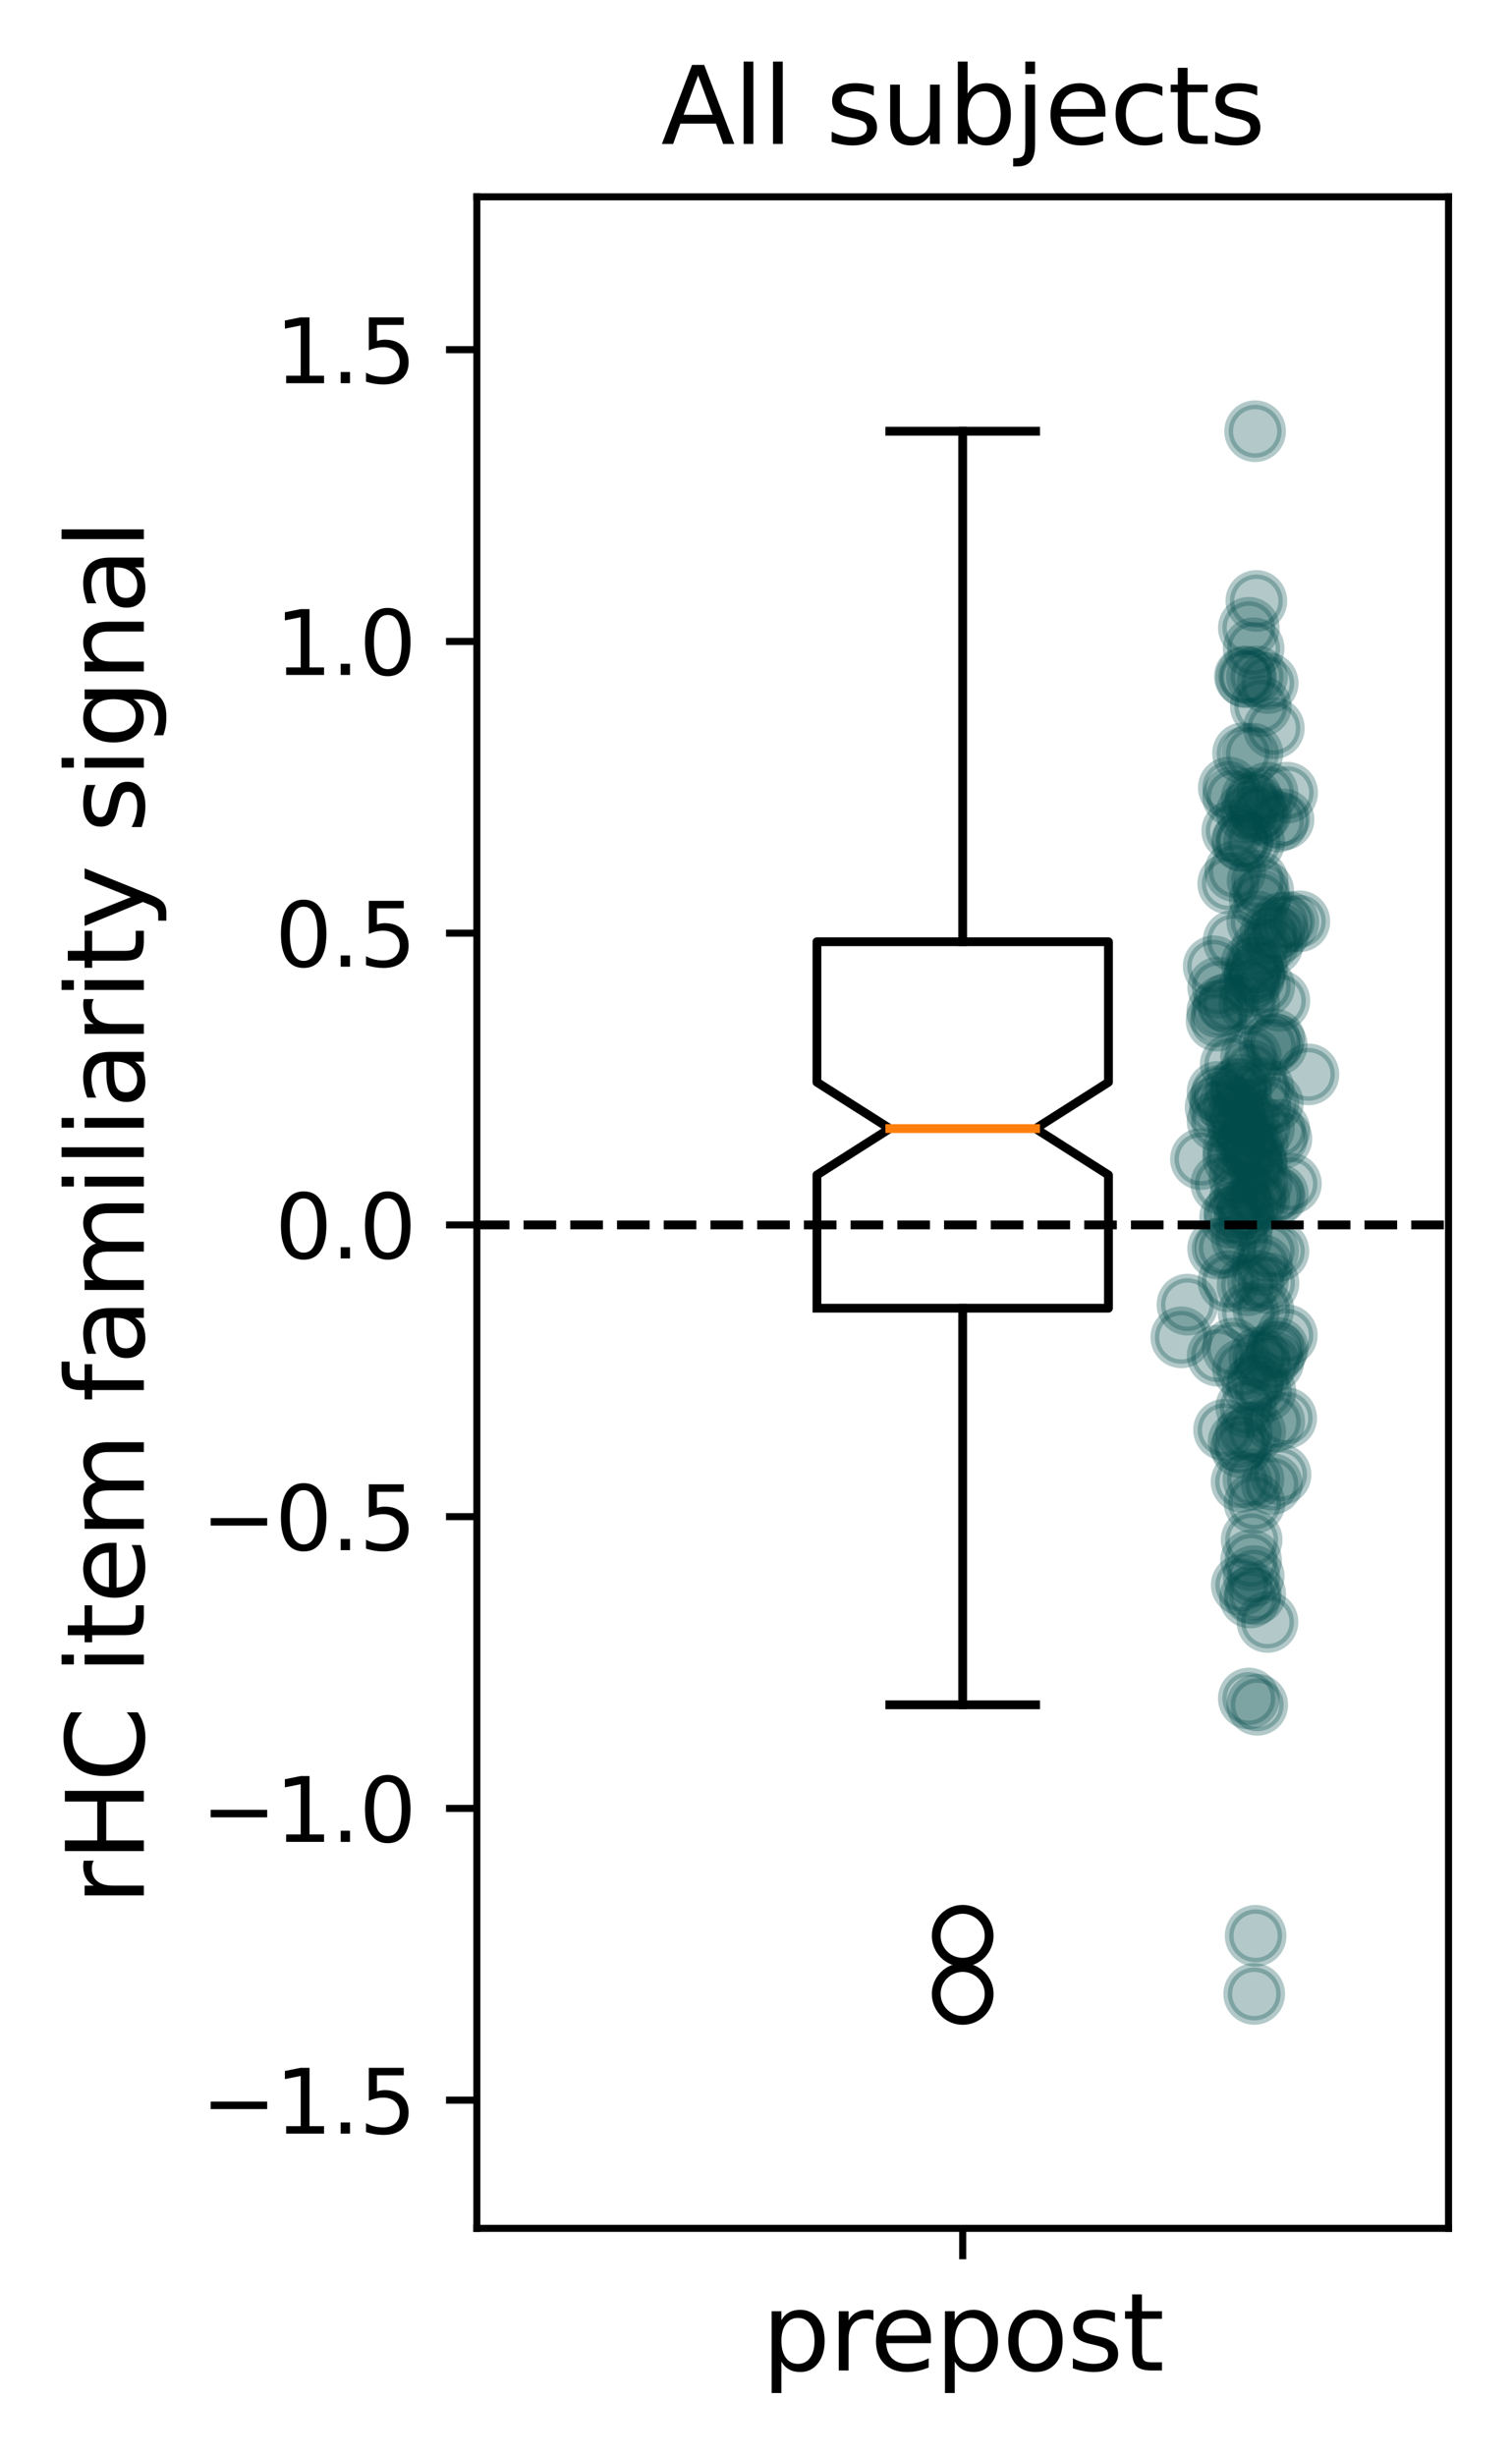 <?xml version="1.0" encoding="utf-8" standalone="no"?>
<!DOCTYPE svg PUBLIC "-//W3C//DTD SVG 1.1//EN"
  "http://www.w3.org/Graphics/SVG/1.1/DTD/svg11.dtd">
<svg xmlns:xlink="http://www.w3.org/1999/xlink" width="171.527pt" height="278.492pt" viewBox="0 0 171.527 278.492" xmlns="http://www.w3.org/2000/svg" version="1.1">
 <defs>
  <style type="text/css">*{stroke-linejoin: round; stroke-linecap: butt}</style>
 </defs>
 <g id="figure_1">
  <g id="patch_1">
   <path d="M 0 278.492 
L 171.527 278.492 
L 171.527 0 
L 0 0 
z
" style="fill: #ffffff"/>
  </g>
  <g id="axes_1">
   <g id="patch_2">
    <path d="M 54.097 252.678 
L 164.327 252.678 
L 164.327 22.318 
L 54.097 22.318 
z
" style="fill: #ffffff"/>
   </g>
   <g id="PathCollection_1">
    <defs>
     <path id="m381120d7f9" d="M 0 3 
C 0.796 3 1.559 2.684 2.121 2.121 
C 2.684 1.559 3 0.796 3 0 
C 3 -0.796 2.684 -1.559 2.121 -2.121 
C 1.559 -2.684 0.796 -3 0 -3 
C -0.796 -3 -1.559 -2.684 -2.121 -2.121 
C -2.684 -1.559 -3 -0.796 -3 0 
C -3 0.796 -2.684 1.559 -2.121 2.121 
C -1.559 2.684 -0.796 3 0 3 
z
" style="stroke: #004c4c; stroke-opacity: 0.3"/>
    </defs>
    <g clip-path="url(#paeb2493f46)">
     <use xlink:href="#m381120d7f9" x="148.433" y="121.823" style="fill: #004c4c; fill-opacity: 0.3; stroke: #004c4c; stroke-opacity: 0.3"/>
     <use xlink:href="#m381120d7f9" x="146.154" y="104.557" style="fill: #004c4c; fill-opacity: 0.3; stroke: #004c4c; stroke-opacity: 0.3"/>
     <use xlink:href="#m381120d7f9" x="141.561" y="129.238" style="fill: #004c4c; fill-opacity: 0.3; stroke: #004c4c; stroke-opacity: 0.3"/>
     <use xlink:href="#m381120d7f9" x="142.087" y="157.147" style="fill: #004c4c; fill-opacity: 0.3; stroke: #004c4c; stroke-opacity: 0.3"/>
     <use xlink:href="#m381120d7f9" x="140.825" y="122.99" style="fill: #004c4c; fill-opacity: 0.3; stroke: #004c4c; stroke-opacity: 0.3"/>
     <use xlink:href="#m381120d7f9" x="144.285" y="168.281" style="fill: #004c4c; fill-opacity: 0.3; stroke: #004c4c; stroke-opacity: 0.3"/>
     <use xlink:href="#m381120d7f9" x="142.669" y="99.865" style="fill: #004c4c; fill-opacity: 0.3; stroke: #004c4c; stroke-opacity: 0.3"/>
     <use xlink:href="#m381120d7f9" x="142.625" y="193.313" style="fill: #004c4c; fill-opacity: 0.3; stroke: #004c4c; stroke-opacity: 0.3"/>
     <use xlink:href="#m381120d7f9" x="139.41" y="113.761" style="fill: #004c4c; fill-opacity: 0.3; stroke: #004c4c; stroke-opacity: 0.3"/>
     <use xlink:href="#m381120d7f9" x="140.841" y="123.894" style="fill: #004c4c; fill-opacity: 0.3; stroke: #004c4c; stroke-opacity: 0.3"/>
     <use xlink:href="#m381120d7f9" x="143.903" y="145.511" style="fill: #004c4c; fill-opacity: 0.3; stroke: #004c4c; stroke-opacity: 0.3"/>
     <use xlink:href="#m381120d7f9" x="139.401" y="89.305" style="fill: #004c4c; fill-opacity: 0.3; stroke: #004c4c; stroke-opacity: 0.3"/>
     <use xlink:href="#m381120d7f9" x="138.997" y="141.475" style="fill: #004c4c; fill-opacity: 0.3; stroke: #004c4c; stroke-opacity: 0.3"/>
     <use xlink:href="#m381120d7f9" x="139.941" y="106.667" style="fill: #004c4c; fill-opacity: 0.3; stroke: #004c4c; stroke-opacity: 0.3"/>
     <use xlink:href="#m381120d7f9" x="141" y="155.244" style="fill: #004c4c; fill-opacity: 0.3; stroke: #004c4c; stroke-opacity: 0.3"/>
     <use xlink:href="#m381120d7f9" x="144.924" y="93.165" style="fill: #004c4c; fill-opacity: 0.3; stroke: #004c4c; stroke-opacity: 0.3"/>
     <use xlink:href="#m381120d7f9" x="145.137" y="113.479" style="fill: #004c4c; fill-opacity: 0.3; stroke: #004c4c; stroke-opacity: 0.3"/>
     <use xlink:href="#m381120d7f9" x="144.395" y="125.076" style="fill: #004c4c; fill-opacity: 0.3; stroke: #004c4c; stroke-opacity: 0.3"/>
     <use xlink:href="#m381120d7f9" x="146.446" y="134.233" style="fill: #004c4c; fill-opacity: 0.3; stroke: #004c4c; stroke-opacity: 0.3"/>
     <use xlink:href="#m381120d7f9" x="142.582" y="132.057" style="fill: #004c4c; fill-opacity: 0.3; stroke: #004c4c; stroke-opacity: 0.3"/>
     <use xlink:href="#m381120d7f9" x="140.886" y="95.367" style="fill: #004c4c; fill-opacity: 0.3; stroke: #004c4c; stroke-opacity: 0.3"/>
     <use xlink:href="#m381120d7f9" x="141.669" y="192.6" style="fill: #004c4c; fill-opacity: 0.3; stroke: #004c4c; stroke-opacity: 0.3"/>
     <use xlink:href="#m381120d7f9" x="144.838" y="118.482" style="fill: #004c4c; fill-opacity: 0.3; stroke: #004c4c; stroke-opacity: 0.3"/>
     <use xlink:href="#m381120d7f9" x="143.328" y="148.477" style="fill: #004c4c; fill-opacity: 0.3; stroke: #004c4c; stroke-opacity: 0.3"/>
     <use xlink:href="#m381120d7f9" x="141.716" y="130.047" style="fill: #004c4c; fill-opacity: 0.3; stroke: #004c4c; stroke-opacity: 0.3"/>
     <use xlink:href="#m381120d7f9" x="146.02" y="89.885" style="fill: #004c4c; fill-opacity: 0.3; stroke: #004c4c; stroke-opacity: 0.3"/>
     <use xlink:href="#m381120d7f9" x="141.935" y="121.408" style="fill: #004c4c; fill-opacity: 0.3; stroke: #004c4c; stroke-opacity: 0.3"/>
     <use xlink:href="#m381120d7f9" x="140.869" y="179.728" style="fill: #004c4c; fill-opacity: 0.3; stroke: #004c4c; stroke-opacity: 0.3"/>
     <use xlink:href="#m381120d7f9" x="141.992" y="174.605" style="fill: #004c4c; fill-opacity: 0.3; stroke: #004c4c; stroke-opacity: 0.3"/>
     <use xlink:href="#m381120d7f9" x="144.962" y="135.419" style="fill: #004c4c; fill-opacity: 0.3; stroke: #004c4c; stroke-opacity: 0.3"/>
     <use xlink:href="#m381120d7f9" x="143.557" y="157.782" style="fill: #004c4c; fill-opacity: 0.3; stroke: #004c4c; stroke-opacity: 0.3"/>
     <use xlink:href="#m381120d7f9" x="142.333" y="91.259" style="fill: #004c4c; fill-opacity: 0.3; stroke: #004c4c; stroke-opacity: 0.3"/>
     <use xlink:href="#m381120d7f9" x="143.145" y="107.609" style="fill: #004c4c; fill-opacity: 0.3; stroke: #004c4c; stroke-opacity: 0.3"/>
     <use xlink:href="#m381120d7f9" x="141.376" y="162.427" style="fill: #004c4c; fill-opacity: 0.3; stroke: #004c4c; stroke-opacity: 0.3"/>
     <use xlink:href="#m381120d7f9" x="138.014" y="115.732" style="fill: #004c4c; fill-opacity: 0.3; stroke: #004c4c; stroke-opacity: 0.3"/>
     <use xlink:href="#m381120d7f9" x="142.597" y="109.642" style="fill: #004c4c; fill-opacity: 0.3; stroke: #004c4c; stroke-opacity: 0.3"/>
     <use xlink:href="#m381120d7f9" x="145.908" y="160.802" style="fill: #004c4c; fill-opacity: 0.3; stroke: #004c4c; stroke-opacity: 0.3"/>
     <use xlink:href="#m381120d7f9" x="141.811" y="181.148" style="fill: #004c4c; fill-opacity: 0.3; stroke: #004c4c; stroke-opacity: 0.3"/>
     <use xlink:href="#m381120d7f9" x="140.215" y="126.755" style="fill: #004c4c; fill-opacity: 0.3; stroke: #004c4c; stroke-opacity: 0.3"/>
     <use xlink:href="#m381120d7f9" x="138.793" y="113.996" style="fill: #004c4c; fill-opacity: 0.3; stroke: #004c4c; stroke-opacity: 0.3"/>
     <use xlink:href="#m381120d7f9" x="139.884" y="90.325" style="fill: #004c4c; fill-opacity: 0.3; stroke: #004c4c; stroke-opacity: 0.3"/>
     <use xlink:href="#m381120d7f9" x="140.863" y="140.419" style="fill: #004c4c; fill-opacity: 0.3; stroke: #004c4c; stroke-opacity: 0.3"/>
     <use xlink:href="#m381120d7f9" x="144.568" y="117.852" style="fill: #004c4c; fill-opacity: 0.3; stroke: #004c4c; stroke-opacity: 0.3"/>
     <use xlink:href="#m381120d7f9" x="141.018" y="85.417" style="fill: #004c4c; fill-opacity: 0.3; stroke: #004c4c; stroke-opacity: 0.3"/>
     <use xlink:href="#m381120d7f9" x="138.55" y="134.238" style="fill: #004c4c; fill-opacity: 0.3; stroke: #004c4c; stroke-opacity: 0.3"/>
     <use xlink:href="#m381120d7f9" x="142.201" y="167.753" style="fill: #004c4c; fill-opacity: 0.3; stroke: #004c4c; stroke-opacity: 0.3"/>
     <use xlink:href="#m381120d7f9" x="142.394" y="180.759" style="fill: #004c4c; fill-opacity: 0.3; stroke: #004c4c; stroke-opacity: 0.3"/>
     <use xlink:href="#m381120d7f9" x="142.32" y="110.379" style="fill: #004c4c; fill-opacity: 0.3; stroke: #004c4c; stroke-opacity: 0.3"/>
     <use xlink:href="#m381120d7f9" x="137.901" y="125.552" style="fill: #004c4c; fill-opacity: 0.3; stroke: #004c4c; stroke-opacity: 0.3"/>
     <use xlink:href="#m381120d7f9" x="147.403" y="104.467" style="fill: #004c4c; fill-opacity: 0.3; stroke: #004c4c; stroke-opacity: 0.3"/>
     <use xlink:href="#m381120d7f9" x="143.488" y="125.459" style="fill: #004c4c; fill-opacity: 0.3; stroke: #004c4c; stroke-opacity: 0.3"/>
     <use xlink:href="#m381120d7f9" x="145.369" y="129.115" style="fill: #004c4c; fill-opacity: 0.3; stroke: #004c4c; stroke-opacity: 0.3"/>
     <use xlink:href="#m381120d7f9" x="140.128" y="98.797" style="fill: #004c4c; fill-opacity: 0.3; stroke: #004c4c; stroke-opacity: 0.3"/>
     <use xlink:href="#m381120d7f9" x="142.445" y="219.504" style="fill: #004c4c; fill-opacity: 0.3; stroke: #004c4c; stroke-opacity: 0.3"/>
     <use xlink:href="#m381120d7f9" x="142.599" y="76.714" style="fill: #004c4c; fill-opacity: 0.3; stroke: #004c4c; stroke-opacity: 0.3"/>
     <use xlink:href="#m381120d7f9" x="142.003" y="90.503" style="fill: #004c4c; fill-opacity: 0.3; stroke: #004c4c; stroke-opacity: 0.3"/>
     <use xlink:href="#m381120d7f9" x="145.608" y="92.915" style="fill: #004c4c; fill-opacity: 0.3; stroke: #004c4c; stroke-opacity: 0.3"/>
     <use xlink:href="#m381120d7f9" x="140.037" y="137.451" style="fill: #004c4c; fill-opacity: 0.3; stroke: #004c4c; stroke-opacity: 0.3"/>
     <use xlink:href="#m381120d7f9" x="143.787" y="89.891" style="fill: #004c4c; fill-opacity: 0.3; stroke: #004c4c; stroke-opacity: 0.3"/>
     <use xlink:href="#m381120d7f9" x="139.418" y="125.43" style="fill: #004c4c; fill-opacity: 0.3; stroke: #004c4c; stroke-opacity: 0.3"/>
     <use xlink:href="#m381120d7f9" x="141.672" y="71.187" style="fill: #004c4c; fill-opacity: 0.3; stroke: #004c4c; stroke-opacity: 0.3"/>
     <use xlink:href="#m381120d7f9" x="141.631" y="126.717" style="fill: #004c4c; fill-opacity: 0.3; stroke: #004c4c; stroke-opacity: 0.3"/>
     <use xlink:href="#m381120d7f9" x="142.081" y="85.456" style="fill: #004c4c; fill-opacity: 0.3; stroke: #004c4c; stroke-opacity: 0.3"/>
     <use xlink:href="#m381120d7f9" x="143.037" y="92.177" style="fill: #004c4c; fill-opacity: 0.3; stroke: #004c4c; stroke-opacity: 0.3"/>
     <use xlink:href="#m381120d7f9" x="134.709" y="147.936" style="fill: #004c4c; fill-opacity: 0.3; stroke: #004c4c; stroke-opacity: 0.3"/>
     <use xlink:href="#m381120d7f9" x="144.554" y="161.211" style="fill: #004c4c; fill-opacity: 0.3; stroke: #004c4c; stroke-opacity: 0.3"/>
     <use xlink:href="#m381120d7f9" x="138.188" y="141.579" style="fill: #004c4c; fill-opacity: 0.3; stroke: #004c4c; stroke-opacity: 0.3"/>
     <use xlink:href="#m381120d7f9" x="138.426" y="124.522" style="fill: #004c4c; fill-opacity: 0.3; stroke: #004c4c; stroke-opacity: 0.3"/>
     <use xlink:href="#m381120d7f9" x="142.318" y="170.42" style="fill: #004c4c; fill-opacity: 0.3; stroke: #004c4c; stroke-opacity: 0.3"/>
     <use xlink:href="#m381120d7f9" x="139.894" y="131.307" style="fill: #004c4c; fill-opacity: 0.3; stroke: #004c4c; stroke-opacity: 0.3"/>
     <use xlink:href="#m381120d7f9" x="142.913" y="102.032" style="fill: #004c4c; fill-opacity: 0.3; stroke: #004c4c; stroke-opacity: 0.3"/>
     <use xlink:href="#m381120d7f9" x="144.349" y="107.142" style="fill: #004c4c; fill-opacity: 0.3; stroke: #004c4c; stroke-opacity: 0.3"/>
     <use xlink:href="#m381120d7f9" x="143.516" y="154.752" style="fill: #004c4c; fill-opacity: 0.3; stroke: #004c4c; stroke-opacity: 0.3"/>
     <use xlink:href="#m381120d7f9" x="145.027" y="141.857" style="fill: #004c4c; fill-opacity: 0.3; stroke: #004c4c; stroke-opacity: 0.3"/>
     <use xlink:href="#m381120d7f9" x="144.511" y="82.572" style="fill: #004c4c; fill-opacity: 0.3; stroke: #004c4c; stroke-opacity: 0.3"/>
     <use xlink:href="#m381120d7f9" x="144.445" y="154.416" style="fill: #004c4c; fill-opacity: 0.3; stroke: #004c4c; stroke-opacity: 0.3"/>
     <use xlink:href="#m381120d7f9" x="142.284" y="226.098" style="fill: #004c4c; fill-opacity: 0.3; stroke: #004c4c; stroke-opacity: 0.3"/>
     <use xlink:href="#m381120d7f9" x="141.143" y="138.343" style="fill: #004c4c; fill-opacity: 0.3; stroke: #004c4c; stroke-opacity: 0.3"/>
     <use xlink:href="#m381120d7f9" x="144.77" y="153.248" style="fill: #004c4c; fill-opacity: 0.3; stroke: #004c4c; stroke-opacity: 0.3"/>
     <use xlink:href="#m381120d7f9" x="141.712" y="113.772" style="fill: #004c4c; fill-opacity: 0.3; stroke: #004c4c; stroke-opacity: 0.3"/>
     <use xlink:href="#m381120d7f9" x="138.863" y="162.138" style="fill: #004c4c; fill-opacity: 0.3; stroke: #004c4c; stroke-opacity: 0.3"/>
     <use xlink:href="#m381120d7f9" x="143.13" y="134.17" style="fill: #004c4c; fill-opacity: 0.3; stroke: #004c4c; stroke-opacity: 0.3"/>
     <use xlink:href="#m381120d7f9" x="142.386" y="162.333" style="fill: #004c4c; fill-opacity: 0.3; stroke: #004c4c; stroke-opacity: 0.3"/>
     <use xlink:href="#m381120d7f9" x="139.548" y="138.062" style="fill: #004c4c; fill-opacity: 0.3; stroke: #004c4c; stroke-opacity: 0.3"/>
     <use xlink:href="#m381120d7f9" x="142.677" y="129.756" style="fill: #004c4c; fill-opacity: 0.3; stroke: #004c4c; stroke-opacity: 0.3"/>
     <use xlink:href="#m381120d7f9" x="144.6" y="135.615" style="fill: #004c4c; fill-opacity: 0.3; stroke: #004c4c; stroke-opacity: 0.3"/>
     <use xlink:href="#m381120d7f9" x="142.217" y="73.515" style="fill: #004c4c; fill-opacity: 0.3; stroke: #004c4c; stroke-opacity: 0.3"/>
     <use xlink:href="#m381120d7f9" x="144.968" y="152.86" style="fill: #004c4c; fill-opacity: 0.3; stroke: #004c4c; stroke-opacity: 0.3"/>
     <use xlink:href="#m381120d7f9" x="140.685" y="135.732" style="fill: #004c4c; fill-opacity: 0.3; stroke: #004c4c; stroke-opacity: 0.3"/>
     <use xlink:href="#m381120d7f9" x="143.417" y="111.847" style="fill: #004c4c; fill-opacity: 0.3; stroke: #004c4c; stroke-opacity: 0.3"/>
     <use xlink:href="#m381120d7f9" x="143.03" y="80.08" style="fill: #004c4c; fill-opacity: 0.3; stroke: #004c4c; stroke-opacity: 0.3"/>
     <use xlink:href="#m381120d7f9" x="140.869" y="130.079" style="fill: #004c4c; fill-opacity: 0.3; stroke: #004c4c; stroke-opacity: 0.3"/>
     <use xlink:href="#m381120d7f9" x="140.848" y="168.022" style="fill: #004c4c; fill-opacity: 0.3; stroke: #004c4c; stroke-opacity: 0.3"/>
     <use xlink:href="#m381120d7f9" x="141.639" y="148.855" style="fill: #004c4c; fill-opacity: 0.3; stroke: #004c4c; stroke-opacity: 0.3"/>
     <use xlink:href="#m381120d7f9" x="140.995" y="95.337" style="fill: #004c4c; fill-opacity: 0.3; stroke: #004c4c; stroke-opacity: 0.3"/>
     <use xlink:href="#m381120d7f9" x="145.132" y="128.117" style="fill: #004c4c; fill-opacity: 0.3; stroke: #004c4c; stroke-opacity: 0.3"/>
     <use xlink:href="#m381120d7f9" x="142.386" y="48.898" style="fill: #004c4c; fill-opacity: 0.3; stroke: #004c4c; stroke-opacity: 0.3"/>
     <use xlink:href="#m381120d7f9" x="138.138" y="153.724" style="fill: #004c4c; fill-opacity: 0.3; stroke: #004c4c; stroke-opacity: 0.3"/>
     <use xlink:href="#m381120d7f9" x="140.501" y="128.002" style="fill: #004c4c; fill-opacity: 0.3; stroke: #004c4c; stroke-opacity: 0.3"/>
     <use xlink:href="#m381120d7f9" x="141.756" y="111.871" style="fill: #004c4c; fill-opacity: 0.3; stroke: #004c4c; stroke-opacity: 0.3"/>
     <use xlink:href="#m381120d7f9" x="142.539" y="131.564" style="fill: #004c4c; fill-opacity: 0.3; stroke: #004c4c; stroke-opacity: 0.3"/>
     <use xlink:href="#m381120d7f9" x="141.921" y="119.828" style="fill: #004c4c; fill-opacity: 0.3; stroke: #004c4c; stroke-opacity: 0.3"/>
     <use xlink:href="#m381120d7f9" x="139.357" y="145.287" style="fill: #004c4c; fill-opacity: 0.3; stroke: #004c4c; stroke-opacity: 0.3"/>
     <use xlink:href="#m381120d7f9" x="142.693" y="156.593" style="fill: #004c4c; fill-opacity: 0.3; stroke: #004c4c; stroke-opacity: 0.3"/>
     <use xlink:href="#m381120d7f9" x="143.325" y="123.371" style="fill: #004c4c; fill-opacity: 0.3; stroke: #004c4c; stroke-opacity: 0.3"/>
     <use xlink:href="#m381120d7f9" x="142.227" y="178.72" style="fill: #004c4c; fill-opacity: 0.3; stroke: #004c4c; stroke-opacity: 0.3"/>
     <use xlink:href="#m381120d7f9" x="140.523" y="163.437" style="fill: #004c4c; fill-opacity: 0.3; stroke: #004c4c; stroke-opacity: 0.3"/>
     <use xlink:href="#m381120d7f9" x="143.393" y="127.946" style="fill: #004c4c; fill-opacity: 0.3; stroke: #004c4c; stroke-opacity: 0.3"/>
     <use xlink:href="#m381120d7f9" x="139.619" y="120.691" style="fill: #004c4c; fill-opacity: 0.3; stroke: #004c4c; stroke-opacity: 0.3"/>
     <use xlink:href="#m381120d7f9" x="141.527" y="145.734" style="fill: #004c4c; fill-opacity: 0.3; stroke: #004c4c; stroke-opacity: 0.3"/>
     <use xlink:href="#m381120d7f9" x="142.843" y="153.906" style="fill: #004c4c; fill-opacity: 0.3; stroke: #004c4c; stroke-opacity: 0.3"/>
     <use xlink:href="#m381120d7f9" x="143.871" y="141.844" style="fill: #004c4c; fill-opacity: 0.3; stroke: #004c4c; stroke-opacity: 0.3"/>
     <use xlink:href="#m381120d7f9" x="143.977" y="118.511" style="fill: #004c4c; fill-opacity: 0.3; stroke: #004c4c; stroke-opacity: 0.3"/>
     <use xlink:href="#m381120d7f9" x="139.791" y="94.211" style="fill: #004c4c; fill-opacity: 0.3; stroke: #004c4c; stroke-opacity: 0.3"/>
     <use xlink:href="#m381120d7f9" x="139.86" y="152.921" style="fill: #004c4c; fill-opacity: 0.3; stroke: #004c4c; stroke-opacity: 0.3"/>
     <use xlink:href="#m381120d7f9" x="142.702" y="145.241" style="fill: #004c4c; fill-opacity: 0.3; stroke: #004c4c; stroke-opacity: 0.3"/>
     <use xlink:href="#m381120d7f9" x="139.336" y="100.187" style="fill: #004c4c; fill-opacity: 0.3; stroke: #004c4c; stroke-opacity: 0.3"/>
     <use xlink:href="#m381120d7f9" x="143.789" y="183.919" style="fill: #004c4c; fill-opacity: 0.3; stroke: #004c4c; stroke-opacity: 0.3"/>
     <use xlink:href="#m381120d7f9" x="143.168" y="143.435" style="fill: #004c4c; fill-opacity: 0.3; stroke: #004c4c; stroke-opacity: 0.3"/>
     <use xlink:href="#m381120d7f9" x="145.017" y="105.788" style="fill: #004c4c; fill-opacity: 0.3; stroke: #004c4c; stroke-opacity: 0.3"/>
     <use xlink:href="#m381120d7f9" x="143.813" y="77.456" style="fill: #004c4c; fill-opacity: 0.3; stroke: #004c4c; stroke-opacity: 0.3"/>
     <use xlink:href="#m381120d7f9" x="136.24" y="131.434" style="fill: #004c4c; fill-opacity: 0.3; stroke: #004c4c; stroke-opacity: 0.3"/>
     <use xlink:href="#m381120d7f9" x="141.927" y="176.921" style="fill: #004c4c; fill-opacity: 0.3; stroke: #004c4c; stroke-opacity: 0.3"/>
     <use xlink:href="#m381120d7f9" x="142.281" y="95.512" style="fill: #004c4c; fill-opacity: 0.3; stroke: #004c4c; stroke-opacity: 0.3"/>
     <use xlink:href="#m381120d7f9" x="139.911" y="130.32" style="fill: #004c4c; fill-opacity: 0.3; stroke: #004c4c; stroke-opacity: 0.3"/>
     <use xlink:href="#m381120d7f9" x="138.123" y="127.136" style="fill: #004c4c; fill-opacity: 0.3; stroke: #004c4c; stroke-opacity: 0.3"/>
     <use xlink:href="#m381120d7f9" x="137.685" y="109.568" style="fill: #004c4c; fill-opacity: 0.3; stroke: #004c4c; stroke-opacity: 0.3"/>
     <use xlink:href="#m381120d7f9" x="143.305" y="100.995" style="fill: #004c4c; fill-opacity: 0.3; stroke: #004c4c; stroke-opacity: 0.3"/>
     <use xlink:href="#m381120d7f9" x="141.37" y="76.801" style="fill: #004c4c; fill-opacity: 0.3; stroke: #004c4c; stroke-opacity: 0.3"/>
     <use xlink:href="#m381120d7f9" x="141.224" y="76.709" style="fill: #004c4c; fill-opacity: 0.3; stroke: #004c4c; stroke-opacity: 0.3"/>
     <use xlink:href="#m381120d7f9" x="141.982" y="109.243" style="fill: #004c4c; fill-opacity: 0.3; stroke: #004c4c; stroke-opacity: 0.3"/>
     <use xlink:href="#m381120d7f9" x="138.197" y="111.989" style="fill: #004c4c; fill-opacity: 0.3; stroke: #004c4c; stroke-opacity: 0.3"/>
     <use xlink:href="#m381120d7f9" x="142.526" y="68.145" style="fill: #004c4c; fill-opacity: 0.3; stroke: #004c4c; stroke-opacity: 0.3"/>
     <use xlink:href="#m381120d7f9" x="144.147" y="105.769" style="fill: #004c4c; fill-opacity: 0.3; stroke: #004c4c; stroke-opacity: 0.3"/>
     <use xlink:href="#m381120d7f9" x="140.795" y="164.129" style="fill: #004c4c; fill-opacity: 0.3; stroke: #004c4c; stroke-opacity: 0.3"/>
     <use xlink:href="#m381120d7f9" x="142.486" y="135.977" style="fill: #004c4c; fill-opacity: 0.3; stroke: #004c4c; stroke-opacity: 0.3"/>
     <use xlink:href="#m381120d7f9" x="142.318" y="110.752" style="fill: #004c4c; fill-opacity: 0.3; stroke: #004c4c; stroke-opacity: 0.3"/>
     <use xlink:href="#m381120d7f9" x="145.27" y="167.208" style="fill: #004c4c; fill-opacity: 0.3; stroke: #004c4c; stroke-opacity: 0.3"/>
     <use xlink:href="#m381120d7f9" x="140.54" y="125.679" style="fill: #004c4c; fill-opacity: 0.3; stroke: #004c4c; stroke-opacity: 0.3"/>
     <use xlink:href="#m381120d7f9" x="134.013" y="151.645" style="fill: #004c4c; fill-opacity: 0.3; stroke: #004c4c; stroke-opacity: 0.3"/>
     <use xlink:href="#m381120d7f9" x="140.17" y="123.475" style="fill: #004c4c; fill-opacity: 0.3; stroke: #004c4c; stroke-opacity: 0.3"/>
     <use xlink:href="#m381120d7f9" x="145.387" y="104.633" style="fill: #004c4c; fill-opacity: 0.3; stroke: #004c4c; stroke-opacity: 0.3"/>
     <use xlink:href="#m381120d7f9" x="138.092" y="114.693" style="fill: #004c4c; fill-opacity: 0.3; stroke: #004c4c; stroke-opacity: 0.3"/>
     <use xlink:href="#m381120d7f9" x="141.486" y="137.109" style="fill: #004c4c; fill-opacity: 0.3; stroke: #004c4c; stroke-opacity: 0.3"/>
     <use xlink:href="#m381120d7f9" x="141.959" y="130.183" style="fill: #004c4c; fill-opacity: 0.3; stroke: #004c4c; stroke-opacity: 0.3"/>
     <use xlink:href="#m381120d7f9" x="142.863" y="136.015" style="fill: #004c4c; fill-opacity: 0.3; stroke: #004c4c; stroke-opacity: 0.3"/>
     <use xlink:href="#m381120d7f9" x="142.623" y="104.505" style="fill: #004c4c; fill-opacity: 0.3; stroke: #004c4c; stroke-opacity: 0.3"/>
     <use xlink:href="#m381120d7f9" x="140.59" y="133.547" style="fill: #004c4c; fill-opacity: 0.3; stroke: #004c4c; stroke-opacity: 0.3"/>
     <use xlink:href="#m381120d7f9" x="141.094" y="137.067" style="fill: #004c4c; fill-opacity: 0.3; stroke: #004c4c; stroke-opacity: 0.3"/>
     <use xlink:href="#m381120d7f9" x="145.983" y="151.415" style="fill: #004c4c; fill-opacity: 0.3; stroke: #004c4c; stroke-opacity: 0.3"/>
     <use xlink:href="#m381120d7f9" x="141.374" y="159.569" style="fill: #004c4c; fill-opacity: 0.3; stroke: #004c4c; stroke-opacity: 0.3"/>
     <use xlink:href="#m381120d7f9" x="138.125" y="123.816" style="fill: #004c4c; fill-opacity: 0.3; stroke: #004c4c; stroke-opacity: 0.3"/>
     <use xlink:href="#m381120d7f9" x="141.422" y="92.115" style="fill: #004c4c; fill-opacity: 0.3; stroke: #004c4c; stroke-opacity: 0.3"/>
     <use xlink:href="#m381120d7f9" x="142.744" y="92.373" style="fill: #004c4c; fill-opacity: 0.3; stroke: #004c4c; stroke-opacity: 0.3"/>
    </g>
   </g>
   <g id="matplotlib.axis_1">
    <g id="xtick_1">
     <g id="line2d_1">
      <defs>
       <path id="m928f8f86b4" d="M 0 0 
L 0 3.5 
" style="stroke: #000000; stroke-width: 0.8"/>
      </defs>
      <g>
       <use xlink:href="#m928f8f86b4" x="109.212" y="252.678" style="stroke: #000000; stroke-width: 0.8"/>
      </g>
     </g>
     <g id="text_1">
      <!-- prepost -->
      <g transform="translate(86.421 268.796) scale(0.12 -0.12)">
       <defs>
        <path id="DejaVuSans-70" d="M 1159 525 
L 1159 -1331 
L 581 -1331 
L 581 3500 
L 1159 3500 
L 1159 2969 
Q 1341 3281 1617 3432 
Q 1894 3584 2278 3584 
Q 2916 3584 3314 3078 
Q 3713 2572 3713 1747 
Q 3713 922 3314 415 
Q 2916 -91 2278 -91 
Q 1894 -91 1617 61 
Q 1341 213 1159 525 
z
M 3116 1747 
Q 3116 2381 2855 2742 
Q 2594 3103 2138 3103 
Q 1681 3103 1420 2742 
Q 1159 2381 1159 1747 
Q 1159 1113 1420 752 
Q 1681 391 2138 391 
Q 2594 391 2855 752 
Q 3116 1113 3116 1747 
z
" transform="scale(0.016)"/>
        <path id="DejaVuSans-72" d="M 2631 2963 
Q 2534 3019 2420 3045 
Q 2306 3072 2169 3072 
Q 1681 3072 1420 2755 
Q 1159 2438 1159 1844 
L 1159 0 
L 581 0 
L 581 3500 
L 1159 3500 
L 1159 2956 
Q 1341 3275 1631 3429 
Q 1922 3584 2338 3584 
Q 2397 3584 2469 3576 
Q 2541 3569 2628 3553 
L 2631 2963 
z
" transform="scale(0.016)"/>
        <path id="DejaVuSans-65" d="M 3597 1894 
L 3597 1613 
L 953 1613 
Q 991 1019 1311 708 
Q 1631 397 2203 397 
Q 2534 397 2845 478 
Q 3156 559 3463 722 
L 3463 178 
Q 3153 47 2828 -22 
Q 2503 -91 2169 -91 
Q 1331 -91 842 396 
Q 353 884 353 1716 
Q 353 2575 817 3079 
Q 1281 3584 2069 3584 
Q 2775 3584 3186 3129 
Q 3597 2675 3597 1894 
z
M 3022 2063 
Q 3016 2534 2758 2815 
Q 2500 3097 2075 3097 
Q 1594 3097 1305 2825 
Q 1016 2553 972 2059 
L 3022 2063 
z
" transform="scale(0.016)"/>
        <path id="DejaVuSans-6f" d="M 1959 3097 
Q 1497 3097 1228 2736 
Q 959 2375 959 1747 
Q 959 1119 1226 758 
Q 1494 397 1959 397 
Q 2419 397 2687 759 
Q 2956 1122 2956 1747 
Q 2956 2369 2687 2733 
Q 2419 3097 1959 3097 
z
M 1959 3584 
Q 2709 3584 3137 3096 
Q 3566 2609 3566 1747 
Q 3566 888 3137 398 
Q 2709 -91 1959 -91 
Q 1206 -91 779 398 
Q 353 888 353 1747 
Q 353 2609 779 3096 
Q 1206 3584 1959 3584 
z
" transform="scale(0.016)"/>
        <path id="DejaVuSans-73" d="M 2834 3397 
L 2834 2853 
Q 2591 2978 2328 3040 
Q 2066 3103 1784 3103 
Q 1356 3103 1142 2972 
Q 928 2841 928 2578 
Q 928 2378 1081 2264 
Q 1234 2150 1697 2047 
L 1894 2003 
Q 2506 1872 2764 1633 
Q 3022 1394 3022 966 
Q 3022 478 2636 193 
Q 2250 -91 1575 -91 
Q 1294 -91 989 -36 
Q 684 19 347 128 
L 347 722 
Q 666 556 975 473 
Q 1284 391 1588 391 
Q 1994 391 2212 530 
Q 2431 669 2431 922 
Q 2431 1156 2273 1281 
Q 2116 1406 1581 1522 
L 1381 1569 
Q 847 1681 609 1914 
Q 372 2147 372 2553 
Q 372 3047 722 3315 
Q 1072 3584 1716 3584 
Q 2034 3584 2315 3537 
Q 2597 3491 2834 3397 
z
" transform="scale(0.016)"/>
        <path id="DejaVuSans-74" d="M 1172 4494 
L 1172 3500 
L 2356 3500 
L 2356 3053 
L 1172 3053 
L 1172 1153 
Q 1172 725 1289 603 
Q 1406 481 1766 481 
L 2356 481 
L 2356 0 
L 1766 0 
Q 1100 0 847 248 
Q 594 497 594 1153 
L 594 3053 
L 172 3053 
L 172 3500 
L 594 3500 
L 594 4494 
L 1172 4494 
z
" transform="scale(0.016)"/>
       </defs>
       <use xlink:href="#DejaVuSans-70"/>
       <use xlink:href="#DejaVuSans-72" x="63.477"/>
       <use xlink:href="#DejaVuSans-65" x="102.34"/>
       <use xlink:href="#DejaVuSans-70" x="163.863"/>
       <use xlink:href="#DejaVuSans-6f" x="227.34"/>
       <use xlink:href="#DejaVuSans-73" x="288.521"/>
       <use xlink:href="#DejaVuSans-74" x="340.621"/>
      </g>
     </g>
    </g>
   </g>
   <g id="matplotlib.axis_2">
    <g id="ytick_1">
     <g id="line2d_2">
      <defs>
       <path id="mafe30e3dd2" d="M 0 0 
L -3.5 0 
" style="stroke: #000000; stroke-width: 0.8"/>
      </defs>
      <g>
       <use xlink:href="#mafe30e3dd2" x="54.097" y="238.14" style="stroke: #000000; stroke-width: 0.8"/>
      </g>
     </g>
     <g id="text_2">
      <!-- −1.5 -->
      <g transform="translate(22.814 241.939) scale(0.1 -0.1)">
       <defs>
        <path id="DejaVuSans-2212" d="M 678 2272 
L 4684 2272 
L 4684 1741 
L 678 1741 
L 678 2272 
z
" transform="scale(0.016)"/>
        <path id="DejaVuSans-31" d="M 794 531 
L 1825 531 
L 1825 4091 
L 703 3866 
L 703 4441 
L 1819 4666 
L 2450 4666 
L 2450 531 
L 3481 531 
L 3481 0 
L 794 0 
L 794 531 
z
" transform="scale(0.016)"/>
        <path id="DejaVuSans-2e" d="M 684 794 
L 1344 794 
L 1344 0 
L 684 0 
L 684 794 
z
" transform="scale(0.016)"/>
        <path id="DejaVuSans-35" d="M 691 4666 
L 3169 4666 
L 3169 4134 
L 1269 4134 
L 1269 2991 
Q 1406 3038 1543 3061 
Q 1681 3084 1819 3084 
Q 2600 3084 3056 2656 
Q 3513 2228 3513 1497 
Q 3513 744 3044 326 
Q 2575 -91 1722 -91 
Q 1428 -91 1123 -41 
Q 819 9 494 109 
L 494 744 
Q 775 591 1075 516 
Q 1375 441 1709 441 
Q 2250 441 2565 725 
Q 2881 1009 2881 1497 
Q 2881 1984 2565 2268 
Q 2250 2553 1709 2553 
Q 1456 2553 1204 2497 
Q 953 2441 691 2322 
L 691 4666 
z
" transform="scale(0.016)"/>
       </defs>
       <use xlink:href="#DejaVuSans-2212"/>
       <use xlink:href="#DejaVuSans-31" x="83.789"/>
       <use xlink:href="#DejaVuSans-2e" x="147.412"/>
       <use xlink:href="#DejaVuSans-35" x="179.199"/>
      </g>
     </g>
    </g>
    <g id="ytick_2">
     <g id="line2d_3">
      <g>
       <use xlink:href="#mafe30e3dd2" x="54.097" y="205.059" style="stroke: #000000; stroke-width: 0.8"/>
      </g>
     </g>
     <g id="text_3">
      <!-- −1.0 -->
      <g transform="translate(22.814 208.858) scale(0.1 -0.1)">
       <defs>
        <path id="DejaVuSans-30" d="M 2034 4250 
Q 1547 4250 1301 3770 
Q 1056 3291 1056 2328 
Q 1056 1369 1301 889 
Q 1547 409 2034 409 
Q 2525 409 2770 889 
Q 3016 1369 3016 2328 
Q 3016 3291 2770 3770 
Q 2525 4250 2034 4250 
z
M 2034 4750 
Q 2819 4750 3233 4129 
Q 3647 3509 3647 2328 
Q 3647 1150 3233 529 
Q 2819 -91 2034 -91 
Q 1250 -91 836 529 
Q 422 1150 422 2328 
Q 422 3509 836 4129 
Q 1250 4750 2034 4750 
z
" transform="scale(0.016)"/>
       </defs>
       <use xlink:href="#DejaVuSans-2212"/>
       <use xlink:href="#DejaVuSans-31" x="83.789"/>
       <use xlink:href="#DejaVuSans-2e" x="147.412"/>
       <use xlink:href="#DejaVuSans-30" x="179.199"/>
      </g>
     </g>
    </g>
    <g id="ytick_3">
     <g id="line2d_4">
      <g>
       <use xlink:href="#mafe30e3dd2" x="54.097" y="171.978" style="stroke: #000000; stroke-width: 0.8"/>
      </g>
     </g>
     <g id="text_4">
      <!-- −0.5 -->
      <g transform="translate(22.814 175.777) scale(0.1 -0.1)">
       <use xlink:href="#DejaVuSans-2212"/>
       <use xlink:href="#DejaVuSans-30" x="83.789"/>
       <use xlink:href="#DejaVuSans-2e" x="147.412"/>
       <use xlink:href="#DejaVuSans-35" x="179.199"/>
      </g>
     </g>
    </g>
    <g id="ytick_4">
     <g id="line2d_5">
      <g>
       <use xlink:href="#mafe30e3dd2" x="54.097" y="138.896" style="stroke: #000000; stroke-width: 0.8"/>
      </g>
     </g>
     <g id="text_5">
      <!-- 0.0 -->
      <g transform="translate(31.193 142.696) scale(0.1 -0.1)">
       <use xlink:href="#DejaVuSans-30"/>
       <use xlink:href="#DejaVuSans-2e" x="63.623"/>
       <use xlink:href="#DejaVuSans-30" x="95.41"/>
      </g>
     </g>
    </g>
    <g id="ytick_5">
     <g id="line2d_6">
      <g>
       <use xlink:href="#mafe30e3dd2" x="54.097" y="105.815" style="stroke: #000000; stroke-width: 0.8"/>
      </g>
     </g>
     <g id="text_6">
      <!-- 0.5 -->
      <g transform="translate(31.193 109.614) scale(0.1 -0.1)">
       <use xlink:href="#DejaVuSans-30"/>
       <use xlink:href="#DejaVuSans-2e" x="63.623"/>
       <use xlink:href="#DejaVuSans-35" x="95.41"/>
      </g>
     </g>
    </g>
    <g id="ytick_6">
     <g id="line2d_7">
      <g>
       <use xlink:href="#mafe30e3dd2" x="54.097" y="72.734" style="stroke: #000000; stroke-width: 0.8"/>
      </g>
     </g>
     <g id="text_7">
      <!-- 1.0 -->
      <g transform="translate(31.193 76.533) scale(0.1 -0.1)">
       <use xlink:href="#DejaVuSans-31"/>
       <use xlink:href="#DejaVuSans-2e" x="63.623"/>
       <use xlink:href="#DejaVuSans-30" x="95.41"/>
      </g>
     </g>
    </g>
    <g id="ytick_7">
     <g id="line2d_8">
      <g>
       <use xlink:href="#mafe30e3dd2" x="54.097" y="39.652" style="stroke: #000000; stroke-width: 0.8"/>
      </g>
     </g>
     <g id="text_8">
      <!-- 1.5 -->
      <g transform="translate(31.193 43.452) scale(0.1 -0.1)">
       <use xlink:href="#DejaVuSans-31"/>
       <use xlink:href="#DejaVuSans-2e" x="63.623"/>
       <use xlink:href="#DejaVuSans-35" x="95.41"/>
      </g>
     </g>
    </g>
    <g id="text_9">
     <!-- rHC item familiarity signal -->
     <g transform="translate(16.318 216.038) rotate(-90) scale(0.12 -0.12)">
      <defs>
       <path id="DejaVuSans-48" d="M 628 4666 
L 1259 4666 
L 1259 2753 
L 3553 2753 
L 3553 4666 
L 4184 4666 
L 4184 0 
L 3553 0 
L 3553 2222 
L 1259 2222 
L 1259 0 
L 628 0 
L 628 4666 
z
" transform="scale(0.016)"/>
       <path id="DejaVuSans-43" d="M 4122 4306 
L 4122 3641 
Q 3803 3938 3442 4084 
Q 3081 4231 2675 4231 
Q 1875 4231 1450 3742 
Q 1025 3253 1025 2328 
Q 1025 1406 1450 917 
Q 1875 428 2675 428 
Q 3081 428 3442 575 
Q 3803 722 4122 1019 
L 4122 359 
Q 3791 134 3420 21 
Q 3050 -91 2638 -91 
Q 1578 -91 968 557 
Q 359 1206 359 2328 
Q 359 3453 968 4101 
Q 1578 4750 2638 4750 
Q 3056 4750 3426 4639 
Q 3797 4528 4122 4306 
z
" transform="scale(0.016)"/>
       <path id="DejaVuSans-20" transform="scale(0.016)"/>
       <path id="DejaVuSans-69" d="M 603 3500 
L 1178 3500 
L 1178 0 
L 603 0 
L 603 3500 
z
M 603 4863 
L 1178 4863 
L 1178 4134 
L 603 4134 
L 603 4863 
z
" transform="scale(0.016)"/>
       <path id="DejaVuSans-6d" d="M 3328 2828 
Q 3544 3216 3844 3400 
Q 4144 3584 4550 3584 
Q 5097 3584 5394 3201 
Q 5691 2819 5691 2113 
L 5691 0 
L 5113 0 
L 5113 2094 
Q 5113 2597 4934 2840 
Q 4756 3084 4391 3084 
Q 3944 3084 3684 2787 
Q 3425 2491 3425 1978 
L 3425 0 
L 2847 0 
L 2847 2094 
Q 2847 2600 2669 2842 
Q 2491 3084 2119 3084 
Q 1678 3084 1418 2786 
Q 1159 2488 1159 1978 
L 1159 0 
L 581 0 
L 581 3500 
L 1159 3500 
L 1159 2956 
Q 1356 3278 1631 3431 
Q 1906 3584 2284 3584 
Q 2666 3584 2933 3390 
Q 3200 3197 3328 2828 
z
" transform="scale(0.016)"/>
       <path id="DejaVuSans-66" d="M 2375 4863 
L 2375 4384 
L 1825 4384 
Q 1516 4384 1395 4259 
Q 1275 4134 1275 3809 
L 1275 3500 
L 2222 3500 
L 2222 3053 
L 1275 3053 
L 1275 0 
L 697 0 
L 697 3053 
L 147 3053 
L 147 3500 
L 697 3500 
L 697 3744 
Q 697 4328 969 4595 
Q 1241 4863 1831 4863 
L 2375 4863 
z
" transform="scale(0.016)"/>
       <path id="DejaVuSans-61" d="M 2194 1759 
Q 1497 1759 1228 1600 
Q 959 1441 959 1056 
Q 959 750 1161 570 
Q 1363 391 1709 391 
Q 2188 391 2477 730 
Q 2766 1069 2766 1631 
L 2766 1759 
L 2194 1759 
z
M 3341 1997 
L 3341 0 
L 2766 0 
L 2766 531 
Q 2569 213 2275 61 
Q 1981 -91 1556 -91 
Q 1019 -91 701 211 
Q 384 513 384 1019 
Q 384 1609 779 1909 
Q 1175 2209 1959 2209 
L 2766 2209 
L 2766 2266 
Q 2766 2663 2505 2880 
Q 2244 3097 1772 3097 
Q 1472 3097 1187 3025 
Q 903 2953 641 2809 
L 641 3341 
Q 956 3463 1253 3523 
Q 1550 3584 1831 3584 
Q 2591 3584 2966 3190 
Q 3341 2797 3341 1997 
z
" transform="scale(0.016)"/>
       <path id="DejaVuSans-6c" d="M 603 4863 
L 1178 4863 
L 1178 0 
L 603 0 
L 603 4863 
z
" transform="scale(0.016)"/>
       <path id="DejaVuSans-79" d="M 2059 -325 
Q 1816 -950 1584 -1140 
Q 1353 -1331 966 -1331 
L 506 -1331 
L 506 -850 
L 844 -850 
Q 1081 -850 1212 -737 
Q 1344 -625 1503 -206 
L 1606 56 
L 191 3500 
L 800 3500 
L 1894 763 
L 2988 3500 
L 3597 3500 
L 2059 -325 
z
" transform="scale(0.016)"/>
       <path id="DejaVuSans-67" d="M 2906 1791 
Q 2906 2416 2648 2759 
Q 2391 3103 1925 3103 
Q 1463 3103 1205 2759 
Q 947 2416 947 1791 
Q 947 1169 1205 825 
Q 1463 481 1925 481 
Q 2391 481 2648 825 
Q 2906 1169 2906 1791 
z
M 3481 434 
Q 3481 -459 3084 -895 
Q 2688 -1331 1869 -1331 
Q 1566 -1331 1297 -1286 
Q 1028 -1241 775 -1147 
L 775 -588 
Q 1028 -725 1275 -790 
Q 1522 -856 1778 -856 
Q 2344 -856 2625 -561 
Q 2906 -266 2906 331 
L 2906 616 
Q 2728 306 2450 153 
Q 2172 0 1784 0 
Q 1141 0 747 490 
Q 353 981 353 1791 
Q 353 2603 747 3093 
Q 1141 3584 1784 3584 
Q 2172 3584 2450 3431 
Q 2728 3278 2906 2969 
L 2906 3500 
L 3481 3500 
L 3481 434 
z
" transform="scale(0.016)"/>
       <path id="DejaVuSans-6e" d="M 3513 2113 
L 3513 0 
L 2938 0 
L 2938 2094 
Q 2938 2591 2744 2837 
Q 2550 3084 2163 3084 
Q 1697 3084 1428 2787 
Q 1159 2491 1159 1978 
L 1159 0 
L 581 0 
L 581 3500 
L 1159 3500 
L 1159 2956 
Q 1366 3272 1645 3428 
Q 1925 3584 2291 3584 
Q 2894 3584 3203 3211 
Q 3513 2838 3513 2113 
z
" transform="scale(0.016)"/>
      </defs>
      <use xlink:href="#DejaVuSans-72"/>
      <use xlink:href="#DejaVuSans-48" x="41.113"/>
      <use xlink:href="#DejaVuSans-43" x="116.309"/>
      <use xlink:href="#DejaVuSans-20" x="186.133"/>
      <use xlink:href="#DejaVuSans-69" x="217.92"/>
      <use xlink:href="#DejaVuSans-74" x="245.703"/>
      <use xlink:href="#DejaVuSans-65" x="284.912"/>
      <use xlink:href="#DejaVuSans-6d" x="346.436"/>
      <use xlink:href="#DejaVuSans-20" x="443.848"/>
      <use xlink:href="#DejaVuSans-66" x="475.635"/>
      <use xlink:href="#DejaVuSans-61" x="510.84"/>
      <use xlink:href="#DejaVuSans-6d" x="572.119"/>
      <use xlink:href="#DejaVuSans-69" x="669.531"/>
      <use xlink:href="#DejaVuSans-6c" x="697.314"/>
      <use xlink:href="#DejaVuSans-69" x="725.098"/>
      <use xlink:href="#DejaVuSans-61" x="752.881"/>
      <use xlink:href="#DejaVuSans-72" x="814.16"/>
      <use xlink:href="#DejaVuSans-69" x="855.273"/>
      <use xlink:href="#DejaVuSans-74" x="883.057"/>
      <use xlink:href="#DejaVuSans-79" x="922.266"/>
      <use xlink:href="#DejaVuSans-20" x="981.445"/>
      <use xlink:href="#DejaVuSans-73" x="1013.232"/>
      <use xlink:href="#DejaVuSans-69" x="1065.332"/>
      <use xlink:href="#DejaVuSans-67" x="1093.115"/>
      <use xlink:href="#DejaVuSans-6e" x="1156.592"/>
      <use xlink:href="#DejaVuSans-61" x="1219.971"/>
      <use xlink:href="#DejaVuSans-6c" x="1281.25"/>
     </g>
    </g>
   </g>
   <g id="line2d_9">
    <path d="M 92.677 148.341 
L 125.746 148.341 
L 125.746 133.231 
L 117.479 127.974 
L 125.746 122.717 
L 125.746 106.786 
L 92.677 106.786 
L 92.677 122.717 
L 100.944 127.974 
L 92.677 133.231 
L 92.677 148.341 
" clip-path="url(#paeb2493f46)" style="fill: none; stroke: #000000; stroke-linecap: square"/>
   </g>
   <g id="line2d_10">
    <path d="M 109.212 148.341 
L 109.212 193.313 
" clip-path="url(#paeb2493f46)" style="fill: none; stroke: #000000; stroke-linecap: square"/>
   </g>
   <g id="line2d_11">
    <path d="M 109.212 106.786 
L 109.212 48.898 
" clip-path="url(#paeb2493f46)" style="fill: none; stroke: #000000; stroke-linecap: square"/>
   </g>
   <g id="line2d_12">
    <path d="M 100.944 193.313 
L 117.479 193.313 
" clip-path="url(#paeb2493f46)" style="fill: none; stroke: #000000; stroke-linecap: square"/>
   </g>
   <g id="line2d_13">
    <path d="M 100.944 48.898 
L 117.479 48.898 
" clip-path="url(#paeb2493f46)" style="fill: none; stroke: #000000; stroke-linecap: square"/>
   </g>
   <g id="line2d_14">
    <defs>
     <path id="mdc43113dd9" d="M 0 3 
C 0.796 3 1.559 2.684 2.121 2.121 
C 2.684 1.559 3 0.796 3 0 
C 3 -0.796 2.684 -1.559 2.121 -2.121 
C 1.559 -2.684 0.796 -3 0 -3 
C -0.796 -3 -1.559 -2.684 -2.121 -2.121 
C -2.684 -1.559 -3 -0.796 -3 0 
C -3 0.796 -2.684 1.559 -2.121 2.121 
C -1.559 2.684 -0.796 3 0 3 
z
" style="stroke: #000000"/>
    </defs>
    <g clip-path="url(#paeb2493f46)">
     <use xlink:href="#mdc43113dd9" x="109.212" y="219.504" style="fill-opacity: 0; stroke: #000000"/>
     <use xlink:href="#mdc43113dd9" x="109.212" y="226.098" style="fill-opacity: 0; stroke: #000000"/>
    </g>
   </g>
   <g id="line2d_15">
    <path d="M 54.097 138.896 
L 164.327 138.896 
" clip-path="url(#paeb2493f46)" style="fill: none; stroke-dasharray: 3.7,1.6; stroke-dashoffset: 0; stroke: #000000"/>
   </g>
   <g id="line2d_16">
    <path d="M 100.944 127.974 
L 117.479 127.974 
" clip-path="url(#paeb2493f46)" style="fill: none; stroke: #ff7f0e; stroke-linecap: square"/>
   </g>
   <g id="patch_3">
    <path d="M 54.097 252.678 
L 54.097 22.318 
" style="fill: none; stroke: #000000; stroke-width: 0.8; stroke-linejoin: miter; stroke-linecap: square"/>
   </g>
   <g id="patch_4">
    <path d="M 164.327 252.678 
L 164.327 22.318 
" style="fill: none; stroke: #000000; stroke-width: 0.8; stroke-linejoin: miter; stroke-linecap: square"/>
   </g>
   <g id="patch_5">
    <path d="M 54.097 252.678 
L 164.327 252.678 
" style="fill: none; stroke: #000000; stroke-width: 0.8; stroke-linejoin: miter; stroke-linecap: square"/>
   </g>
   <g id="patch_6">
    <path d="M 54.097 22.318 
L 164.327 22.318 
" style="fill: none; stroke: #000000; stroke-width: 0.8; stroke-linejoin: miter; stroke-linecap: square"/>
   </g>
   <g id="text_10">
    <!-- All subjects -->
    <g transform="translate(74.994 16.318) scale(0.12 -0.12)">
     <defs>
      <path id="DejaVuSans-41" d="M 2188 4044 
L 1331 1722 
L 3047 1722 
L 2188 4044 
z
M 1831 4666 
L 2547 4666 
L 4325 0 
L 3669 0 
L 3244 1197 
L 1141 1197 
L 716 0 
L 50 0 
L 1831 4666 
z
" transform="scale(0.016)"/>
      <path id="DejaVuSans-75" d="M 544 1381 
L 544 3500 
L 1119 3500 
L 1119 1403 
Q 1119 906 1312 657 
Q 1506 409 1894 409 
Q 2359 409 2629 706 
Q 2900 1003 2900 1516 
L 2900 3500 
L 3475 3500 
L 3475 0 
L 2900 0 
L 2900 538 
Q 2691 219 2414 64 
Q 2138 -91 1772 -91 
Q 1169 -91 856 284 
Q 544 659 544 1381 
z
M 1991 3584 
L 1991 3584 
z
" transform="scale(0.016)"/>
      <path id="DejaVuSans-62" d="M 3116 1747 
Q 3116 2381 2855 2742 
Q 2594 3103 2138 3103 
Q 1681 3103 1420 2742 
Q 1159 2381 1159 1747 
Q 1159 1113 1420 752 
Q 1681 391 2138 391 
Q 2594 391 2855 752 
Q 3116 1113 3116 1747 
z
M 1159 2969 
Q 1341 3281 1617 3432 
Q 1894 3584 2278 3584 
Q 2916 3584 3314 3078 
Q 3713 2572 3713 1747 
Q 3713 922 3314 415 
Q 2916 -91 2278 -91 
Q 1894 -91 1617 61 
Q 1341 213 1159 525 
L 1159 0 
L 581 0 
L 581 4863 
L 1159 4863 
L 1159 2969 
z
" transform="scale(0.016)"/>
      <path id="DejaVuSans-6a" d="M 603 3500 
L 1178 3500 
L 1178 -63 
Q 1178 -731 923 -1031 
Q 669 -1331 103 -1331 
L -116 -1331 
L -116 -844 
L 38 -844 
Q 366 -844 484 -692 
Q 603 -541 603 -63 
L 603 3500 
z
M 603 4863 
L 1178 4863 
L 1178 4134 
L 603 4134 
L 603 4863 
z
" transform="scale(0.016)"/>
      <path id="DejaVuSans-63" d="M 3122 3366 
L 3122 2828 
Q 2878 2963 2633 3030 
Q 2388 3097 2138 3097 
Q 1578 3097 1268 2742 
Q 959 2388 959 1747 
Q 959 1106 1268 751 
Q 1578 397 2138 397 
Q 2388 397 2633 464 
Q 2878 531 3122 666 
L 3122 134 
Q 2881 22 2623 -34 
Q 2366 -91 2075 -91 
Q 1284 -91 818 406 
Q 353 903 353 1747 
Q 353 2603 823 3093 
Q 1294 3584 2113 3584 
Q 2378 3584 2631 3529 
Q 2884 3475 3122 3366 
z
" transform="scale(0.016)"/>
     </defs>
     <use xlink:href="#DejaVuSans-41"/>
     <use xlink:href="#DejaVuSans-6c" x="68.408"/>
     <use xlink:href="#DejaVuSans-6c" x="96.191"/>
     <use xlink:href="#DejaVuSans-20" x="123.975"/>
     <use xlink:href="#DejaVuSans-73" x="155.762"/>
     <use xlink:href="#DejaVuSans-75" x="207.861"/>
     <use xlink:href="#DejaVuSans-62" x="271.24"/>
     <use xlink:href="#DejaVuSans-6a" x="334.717"/>
     <use xlink:href="#DejaVuSans-65" x="362.5"/>
     <use xlink:href="#DejaVuSans-63" x="424.023"/>
     <use xlink:href="#DejaVuSans-74" x="479.004"/>
     <use xlink:href="#DejaVuSans-73" x="518.213"/>
    </g>
   </g>
  </g>
 </g>
 <defs>
  <clipPath id="paeb2493f46">
   <rect x="54.097" y="22.318" width="110.23" height="230.36"/>
  </clipPath>
 </defs>
</svg>
